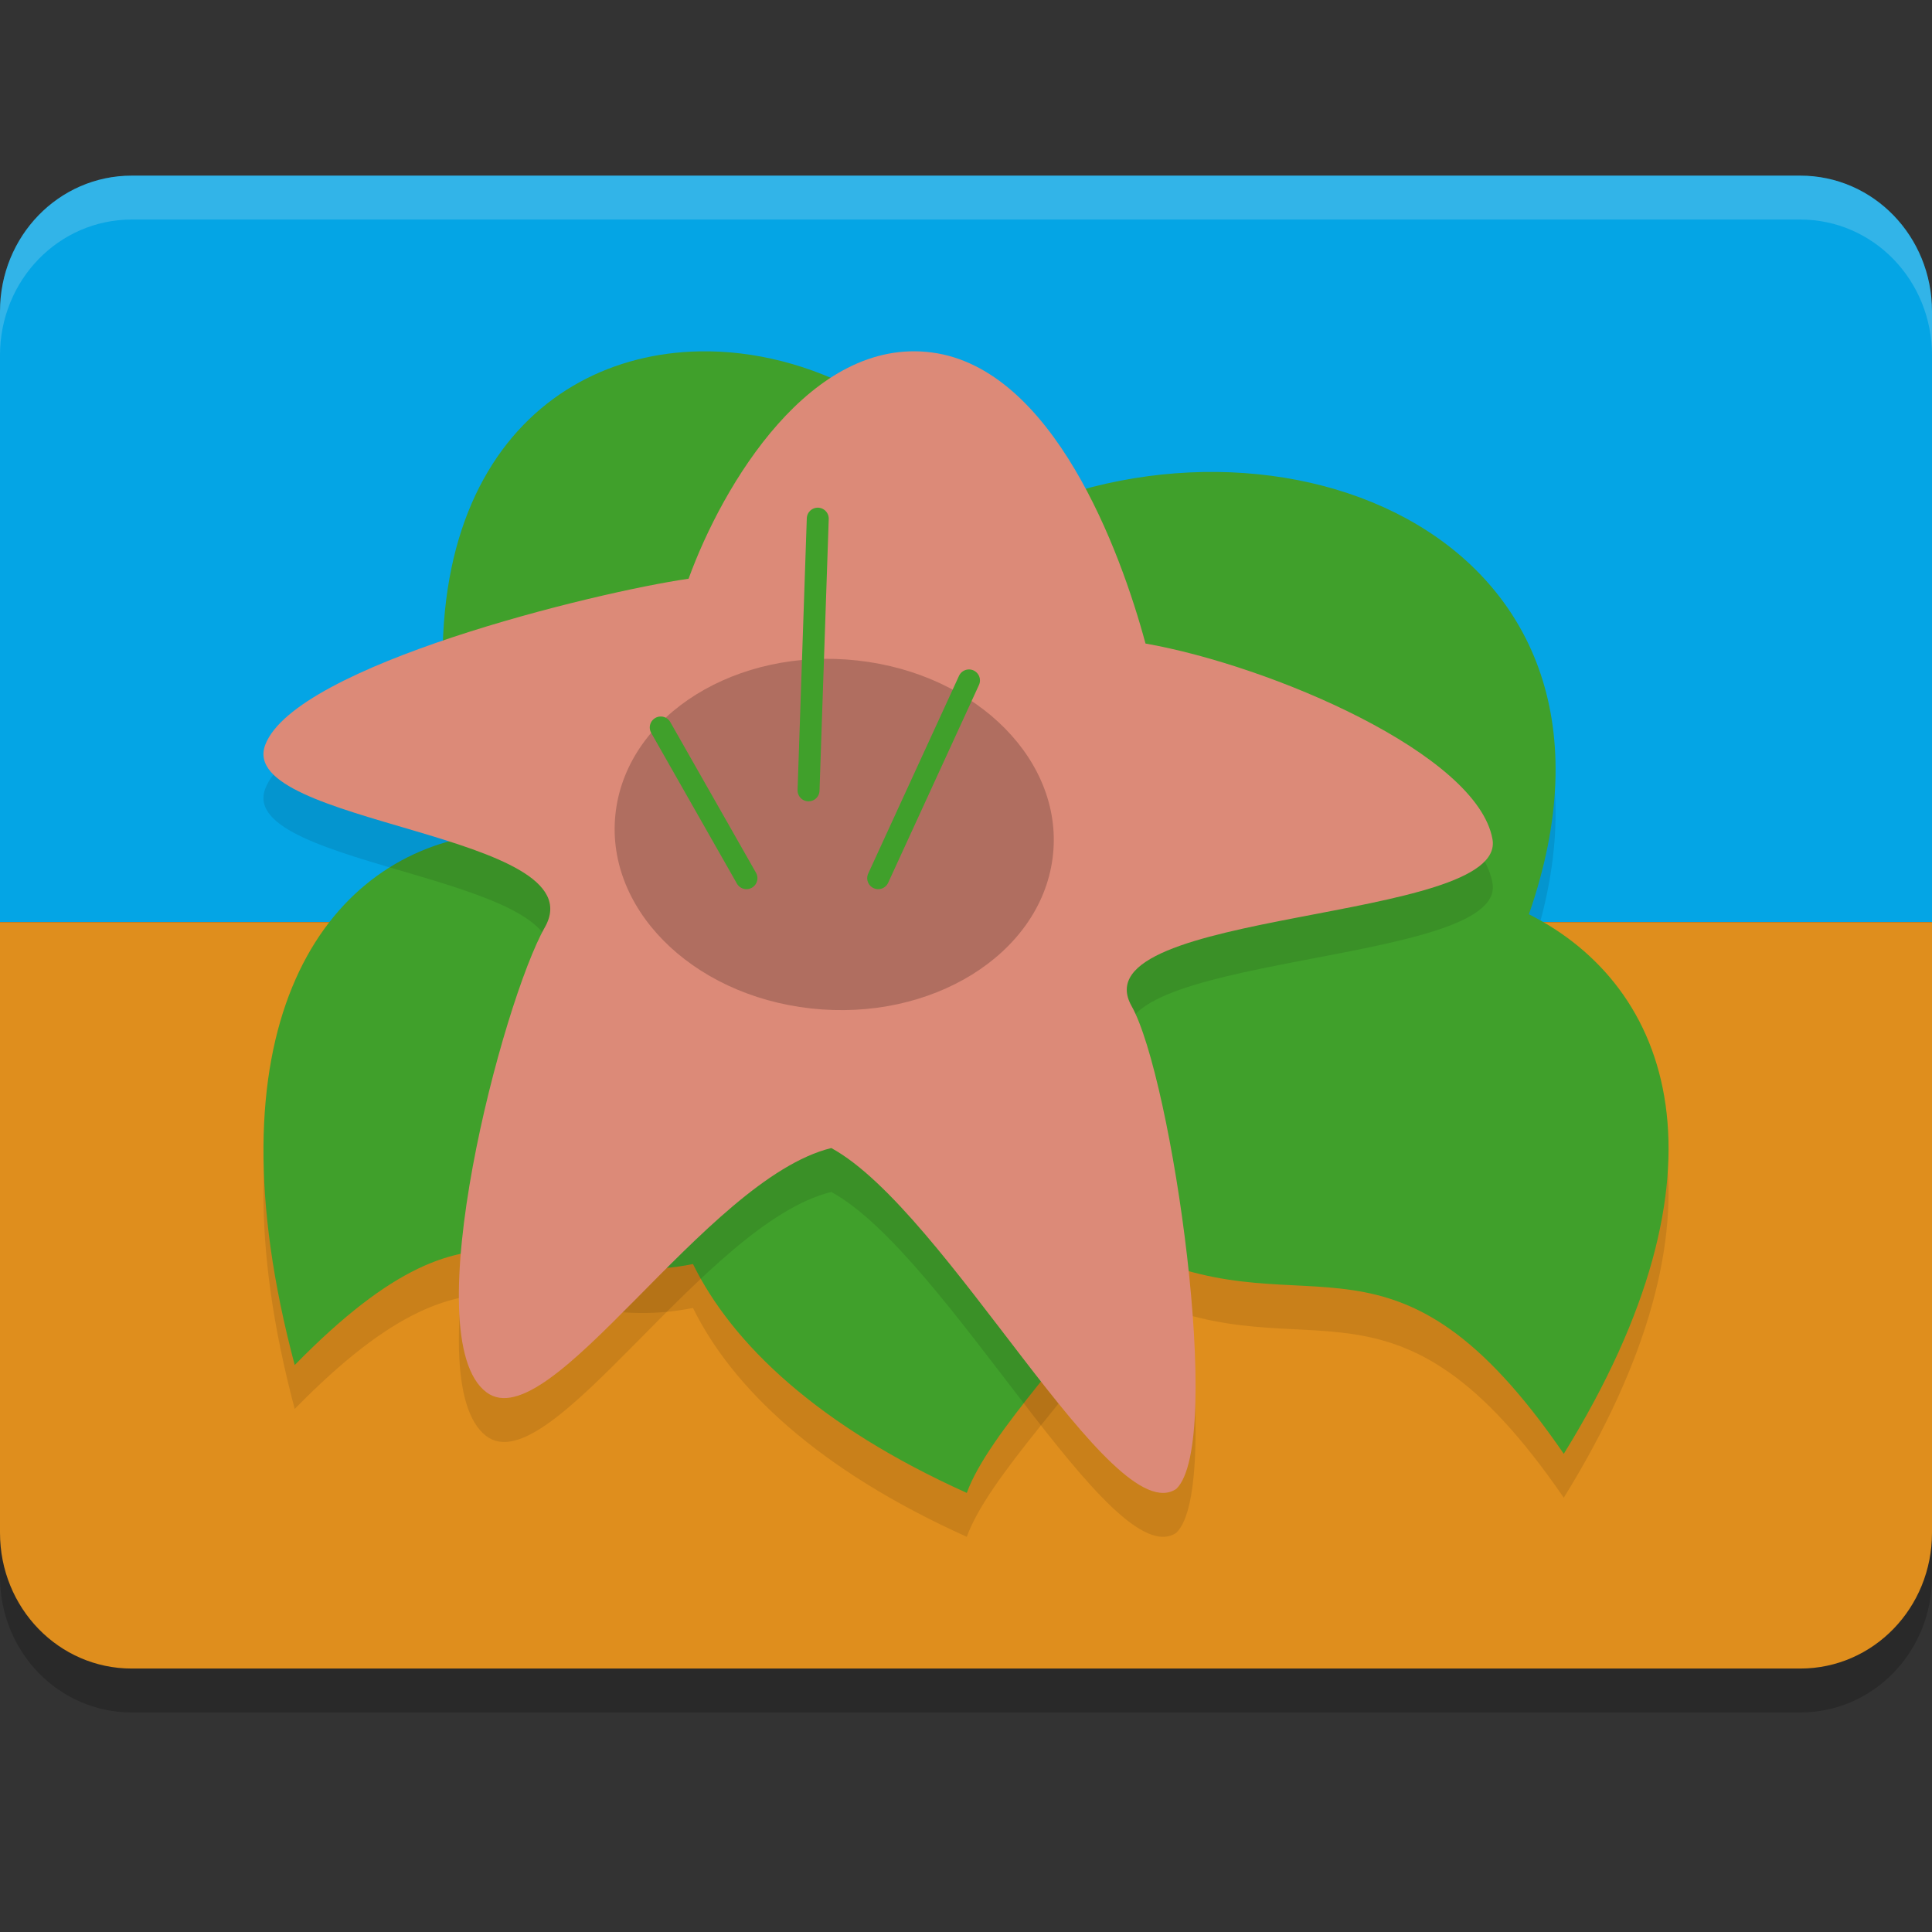 <svg xmlns="http://www.w3.org/2000/svg" width="22" height="22" version="1">
 <rect width="100%" height="100%" fill="#333333" stroke="none"/>
 <defs>
  <linearGradient id="linearGradient2911-977-39">
   <stop style="stop-color:#40a02b" offset="0"/>
   <stop style="stop-color:#df8e1d;stop-opacity:0" offset="1"/>
  </linearGradient>
 </defs>
 <path style="opacity:0.2" d="M 1.5,2.5 C 0.669,2.5 0,3.19 0,4.046 V 11 17.954 C 0,18.81 0.669,19.5 1.5,19.5 h 19 c 0.831,0 1.5,-0.69 1.5,-1.546 V 11 4.046 C 22,3.19 21.331,2.5 20.5,2.5 Z"/>
 <path style="fill:#04a5e5" d="M 1.5,2 C 0.669,2 0,2.69 0,3.546 V 10.5 H 22 V 3.546 C 22,2.69 21.331,2 20.5,2 Z"/>
 <path style="fill:#df8e1d" d="M 1.5,19 C 0.669,19 0,18.31 0,17.454 V 10.5 h 22 v 6.954 C 22,18.31 21.331,19 20.5,19 Z"/>
 <path style="opacity:0.1;fill-rule:evenodd" d="M 7.963,4.501 C 6.03,4.538 4.357,6.272 5.321,10.031 3.632,10.359 2.348,12.259 3.356,16.044 5.603,13.748 6.108,15.25 7.891,14.894 8.338,15.802 9.314,16.737 11.009,17.5 c 0.246,-0.682 1.282,-1.707 1.967,-2.73 1.956,0.891 2.899,-0.53 4.831,2.285 1.993,-3.223 1.231,-5.322 -0.397,-6.144 C 18.909,6.606 14.537,4.878 11.367,6.44 10.55,5.155 9.206,4.477 7.963,4.501 Z M 7.84,9.03 c 0.502,0.016 0.963,0.18 1.556,0.189 2.193,1.825 3.362,1.297 4.62,1.607 -0.588,0.219 -1.155,0.554 -1.652,1.015 C 11.907,11.666 11.305,11.523 10.526,11.425 9.914,11.348 9.358,11.445 8.898,11.666 8.065,10.518 6.845,9.93 5.727,9.982 6.656,9.186 7.276,9.012 7.84,9.03 Z"/>
 <path style="fill:#40a02b;fill-rule:evenodd" d="M 7.963,4.001 C 6.03,4.038 4.357,5.772 5.321,9.531 3.632,9.859 2.348,11.759 3.356,15.544 5.603,13.248 6.108,14.75 7.891,14.394 8.338,15.302 9.314,16.237 11.009,17 c 0.246,-0.682 1.282,-1.707 1.967,-2.73 1.956,0.891 2.899,-0.53 4.831,2.285 1.993,-3.223 1.231,-5.322 -0.397,-6.144 C 18.909,6.106 14.537,4.378 11.367,5.94 10.55,4.655 9.206,3.977 7.963,4.001 Z M 7.84,8.53 c 0.502,0.016 0.963,0.18 1.556,0.189 2.193,1.825 3.362,1.297 4.62,1.607 -0.588,0.219 -1.155,0.554 -1.652,1.015 C 11.907,11.166 11.305,11.023 10.526,10.925 9.914,10.848 9.358,10.945 8.898,11.166 8.065,10.018 6.845,9.43 5.727,9.482 6.656,8.686 7.276,8.512 7.84,8.53 Z"/>
 <path style="opacity:0.1" d="M 13.397,17.453 C 12.665,17.955 10.783,14.291 9.466,13.573 8.029,13.925 6.262,16.898 5.539,16.354 4.712,15.732 5.727,11.898 6.204,11.06 6.817,9.98 2.671,9.894 3.021,8.98 3.366,8.078 6.769,7.245 7.841,7.09 8.23,6.018 9.236,4.331 10.613,4.514 c 1.377,0.183 2.145,2.253 2.431,3.314 1.431,0.253 3.776,1.256 3.951,2.227 0.173,0.957 -4.735,0.792 -4.109,1.902 0.457,0.811 1.058,4.962 0.51,5.496 z"/>
 <path style="fill:#dc8a78" d="M 13.397,16.953 C 12.665,17.455 10.783,13.791 9.466,13.073 8.029,13.425 6.262,16.398 5.539,15.854 4.712,15.232 5.727,11.398 6.204,10.56 6.817,9.48 2.671,9.394 3.021,8.48 3.366,7.578 6.769,6.745 7.841,6.59 8.23,5.518 9.236,3.831 10.613,4.014 c 1.377,0.183 2.145,2.253 2.431,3.314 1.431,0.253 3.776,1.256 3.951,2.227 0.173,0.957 -4.735,0.792 -4.109,1.902 0.457,0.811 1.058,4.962 0.51,5.496 z"/>
 <ellipse style="opacity:0.2" cx="10.681" cy="8.403" rx="2.501" ry="1.999" transform="matrix(0.994,0.11,-0.133,0.991,0,0)"/>
 <path style="fill:none;stroke:#40a02b;stroke-width:0.25;stroke-linecap:round" d="M 10,10 11.034,7.748"/>
 <path style="fill:none;stroke:#40a02b;stroke-width:0.25;stroke-linecap:round" d="M 8.5,10 7.524,8.284"/>
 <path style="fill:none;stroke:#40a02b;stroke-width:0.25;stroke-linecap:round" d="M 9.207,9 9.312,5.906"/>
 <path style="opacity:0.2;fill:#eff1f5" d="M 1.5,2 C 0.669,2 0,2.69 0,3.546 v 0.5 C 0,3.19 0.669,2.5 1.5,2.5 h 19 c 0.831,0 1.5,0.69 1.5,1.546 v -0.5 C 22,2.69 21.331,2 20.5,2 Z"/>
</svg>
